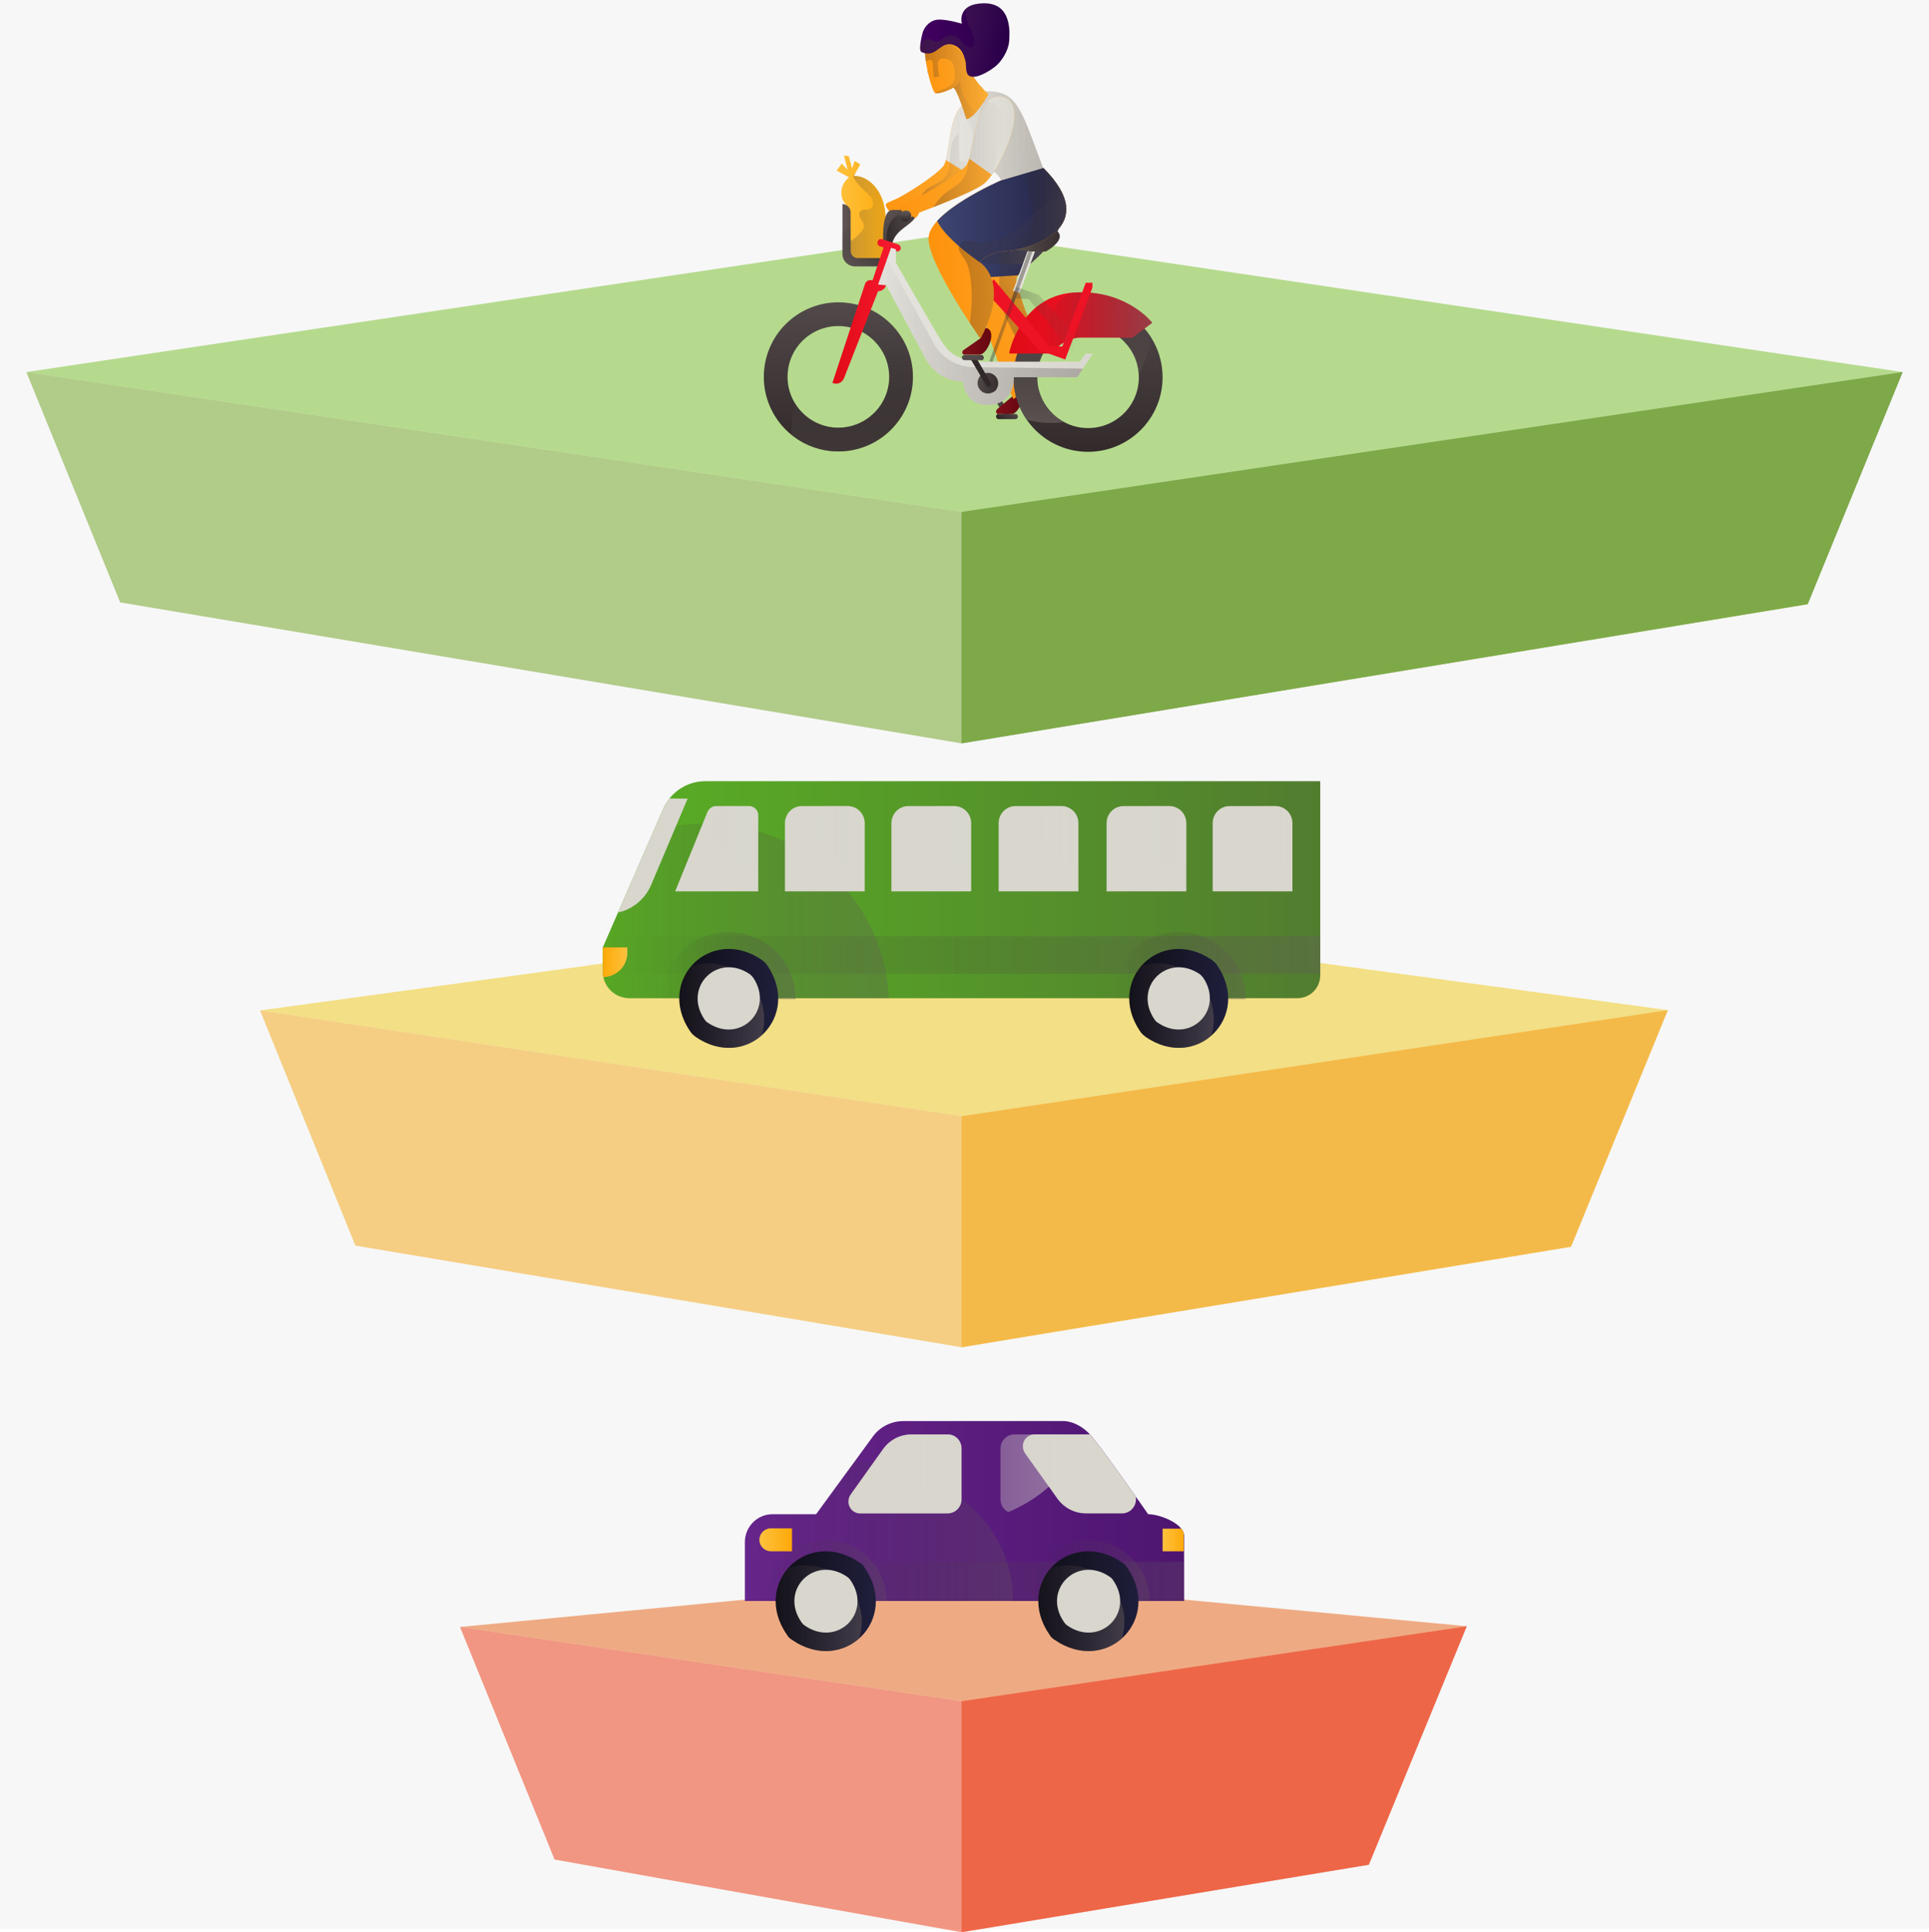 <?xml version="1.0" encoding="utf-8"?>
<!-- Generator: Adobe Illustrator 19.2.0, SVG Export Plug-In . SVG Version: 6.00 Build 0)  -->
<svg version="1.1" id="Capa_1" xmlns="http://www.w3.org/2000/svg" xmlns:xlink="http://www.w3.org/1999/xlink" x="0px" y="0px"
	 viewBox="0 0 520 520.9" style="enable-background:new 0 0 520 520.9;" xml:space="preserve">
<style type="text/css">
	.st0{fill:#F7F7F7;}
	.st1{opacity:0.5;fill:#F5A611;}
	.st2{opacity:0.5;fill:#F1C914;}
	.st3{clip-path:url(#SVGID_2_);fill:url(#SVGID_3_);}
	.st4{opacity:0.35;clip-path:url(#SVGID_2_);fill:url(#SVGID_4_);}
	.st5{opacity:0.3;clip-path:url(#SVGID_2_);fill:url(#SVGID_5_);}
	.st6{clip-path:url(#SVGID_2_);fill:url(#SVGID_6_);}
	.st7{clip-path:url(#SVGID_2_);}
	.st8{clip-path:url(#SVGID_8_);fill:#D8D6CD;}
	.st9{opacity:0.5;clip-path:url(#SVGID_8_);fill:url(#SVGID_9_);}
	.st10{clip-path:url(#SVGID_11_);fill:#D8D6CD;}
	.st11{opacity:0.5;clip-path:url(#SVGID_11_);fill:url(#SVGID_12_);}
	.st12{opacity:0.5;clip-path:url(#SVGID_11_);fill:url(#SVGID_13_);}
	.st13{opacity:0.5;clip-path:url(#SVGID_11_);fill:url(#SVGID_14_);}
	.st14{opacity:0.5;clip-path:url(#SVGID_11_);fill:url(#SVGID_15_);}
	.st15{clip-path:url(#SVGID_17_);fill:#D8D6CD;}
	.st16{opacity:0.5;clip-path:url(#SVGID_17_);fill:url(#SVGID_18_);}
	.st17{opacity:0.5;clip-path:url(#SVGID_17_);fill:url(#SVGID_19_);}
	.st18{opacity:0.5;clip-path:url(#SVGID_17_);fill:url(#SVGID_20_);}
	.st19{opacity:0.35;fill:url(#SVGID_21_);}
	.st20{opacity:0.35;fill:url(#SVGID_22_);}
	.st21{clip-path:url(#SVGID_24_);fill:url(#SVGID_25_);}
	.st22{opacity:0.5;clip-path:url(#SVGID_24_);fill:url(#SVGID_26_);}
	.st23{fill:#D8D6CD;}
	.st24{clip-path:url(#SVGID_28_);fill:url(#SVGID_29_);}
	.st25{opacity:0.5;clip-path:url(#SVGID_28_);fill:url(#SVGID_30_);}
	.st26{opacity:0.5;fill:#EC360F;}
	.st27{opacity:0.5;fill:#E76010;}
	.st28{clip-path:url(#SVGID_32_);fill:#D8D6CD;}
	.st29{clip-path:url(#SVGID_32_);fill:url(#SVGID_33_);}
	.st30{opacity:0.25;clip-path:url(#SVGID_32_);fill:url(#SVGID_34_);}
	.st31{opacity:0.25;clip-path:url(#SVGID_32_);fill:url(#SVGID_35_);}
	.st32{clip-path:url(#SVGID_32_);}
	.st33{clip-path:url(#SVGID_37_);fill:#D8D6CD;}
	.st34{opacity:0.5;clip-path:url(#SVGID_37_);fill:url(#SVGID_38_);}
	.st35{clip-path:url(#SVGID_40_);fill:#D8D6CD;}
	.st36{opacity:0.5;clip-path:url(#SVGID_40_);fill:url(#SVGID_41_);}
	.st37{clip-path:url(#SVGID_32_);fill:url(#SVGID_42_);}
	.st38{opacity:0.25;clip-path:url(#SVGID_32_);fill:url(#SVGID_43_);}
	.st39{opacity:0.25;clip-path:url(#SVGID_32_);fill:url(#SVGID_44_);}
	.st40{clip-path:url(#SVGID_46_);fill:url(#SVGID_47_);}
	.st41{opacity:0.5;clip-path:url(#SVGID_46_);fill:url(#SVGID_48_);}
	.st42{clip-path:url(#SVGID_50_);fill:url(#SVGID_51_);}
	.st43{opacity:0.5;clip-path:url(#SVGID_50_);fill:url(#SVGID_52_);}
	.st44{fill:url(#SVGID_53_);}
	.st45{opacity:0.3;fill:#1F4D88;}
	.st46{opacity:0.5;fill:#6DA11B;}
	.st47{opacity:0.5;fill:#75BF24;}
	.st48{clip-path:url(#SVGID_55_);fill:url(#SVGID_56_);}
	.st49{clip-path:url(#SVGID_55_);fill:url(#SVGID_57_);}
	.st50{opacity:0.3;clip-path:url(#SVGID_55_);fill:url(#SVGID_58_);}
	.st51{fill:url(#SVGID_59_);}
	.st52{fill:url(#SVGID_60_);}
	.st53{fill:url(#SVGID_61_);}
	.st54{clip-path:url(#SVGID_63_);fill:url(#SVGID_64_);}
	.st55{clip-path:url(#SVGID_63_);}
	.st56{fill:url(#SVGID_65_);}
	.st57{opacity:0.75;clip-path:url(#SVGID_63_);fill:url(#SVGID_66_);}
	.st58{opacity:0.3;clip-path:url(#SVGID_63_);fill:url(#SVGID_67_);}
	.st59{clip-path:url(#SVGID_69_);fill:url(#SVGID_70_);}
	.st60{opacity:0.3;clip-path:url(#SVGID_69_);fill:url(#SVGID_71_);}
	.st61{clip-path:url(#SVGID_73_);}
	.st62{fill:url(#SVGID_74_);}
	.st63{opacity:0.75;clip-path:url(#SVGID_73_);fill:url(#SVGID_75_);}
	.st64{clip-path:url(#SVGID_77_);fill:url(#SVGID_78_);}
	.st65{opacity:0.75;clip-path:url(#SVGID_77_);fill:url(#SVGID_79_);}
	.st66{clip-path:url(#SVGID_81_);fill:url(#SVGID_82_);}
	.st67{opacity:0.75;clip-path:url(#SVGID_81_);fill:url(#SVGID_83_);}
	.st68{clip-path:url(#SVGID_85_);fill:url(#SVGID_86_);}
	.st69{opacity:0.75;clip-path:url(#SVGID_85_);fill:url(#SVGID_87_);}
	.st70{clip-path:url(#SVGID_89_);fill:url(#SVGID_90_);}
	.st71{clip-path:url(#SVGID_89_);fill:url(#SVGID_91_);}
	.st72{clip-path:url(#SVGID_93_);fill:url(#SVGID_94_);}
	.st73{opacity:0.75;clip-path:url(#SVGID_93_);fill:url(#SVGID_95_);}
	.st74{clip-path:url(#SVGID_97_);fill:#EE1225;}
	.st75{clip-path:url(#SVGID_97_);fill:#E5E4DC;}
	.st76{opacity:0.4;clip-path:url(#SVGID_97_);fill:url(#SVGID_98_);}
	.st77{clip-path:url(#SVGID_100_);fill:#EE1225;}
	.st78{opacity:0.4;clip-path:url(#SVGID_100_);fill:url(#SVGID_101_);}
	.st79{clip-path:url(#SVGID_103_);fill:url(#SVGID_104_);}
	.st80{opacity:0.75;clip-path:url(#SVGID_103_);fill:url(#SVGID_105_);}
	.st81{clip-path:url(#SVGID_107_);fill:url(#SVGID_108_);}
	.st82{clip-path:url(#SVGID_107_);}
	.st83{fill:url(#SVGID_109_);}
	.st84{opacity:0.4;clip-path:url(#SVGID_107_);fill:url(#SVGID_110_);}
	.st85{fill:url(#SVGID_111_);}
	.st86{fill:url(#SVGID_112_);}
	.st87{fill:url(#SVGID_113_);}
	.st88{clip-path:url(#SVGID_115_);fill:url(#SVGID_116_);}
	.st89{clip-path:url(#SVGID_115_);fill:#D0CEC8;}
	.st90{clip-path:url(#SVGID_115_);}
	.st91{fill:url(#SVGID_117_);}
	.st92{opacity:0.75;clip-path:url(#SVGID_115_);fill:url(#SVGID_118_);}
	.st93{opacity:0.3;clip-path:url(#SVGID_115_);fill:url(#SVGID_119_);}
	.st94{clip-path:url(#SVGID_121_);fill:url(#SVGID_122_);}
	.st95{opacity:0.3;clip-path:url(#SVGID_121_);fill:url(#SVGID_123_);}
	.st96{clip-path:url(#SVGID_125_);fill:url(#SVGID_126_);}
	.st97{clip-path:url(#SVGID_125_);fill:url(#SVGID_127_);}
	.st98{opacity:0.3;clip-path:url(#SVGID_125_);fill:url(#SVGID_128_);}
	.st99{clip-path:url(#SVGID_130_);fill:#5C5656;}
	.st100{clip-path:url(#SVGID_130_);fill:url(#SVGID_131_);}
	.st101{opacity:0.3;clip-path:url(#SVGID_130_);fill:url(#SVGID_132_);}
	.st102{opacity:0.3;clip-path:url(#SVGID_130_);fill:url(#SVGID_133_);}
	.st103{fill:url(#SVGID_134_);}
	.st104{clip-path:url(#SVGID_136_);fill:url(#SVGID_137_);}
	.st105{opacity:0.5;clip-path:url(#SVGID_136_);fill:url(#SVGID_138_);}
</style>
<g>
	<rect class="st0" width="520" height="520"/>
	<g>
		<g id="camion_3_">
			<polygon class="st1" points="259.2,300.9 449.6,272.3 423.5,336.1 259.2,363.2 			"/>
			<polygon class="st1" points="259.2,300.9 449.6,272.3 423.5,336.1 259.2,363.2 			"/>
			<polygon class="st1" points="259.2,300.9 70.1,272.4 95.8,335.8 259.2,363.2 			"/>
			<polygon class="st2" points="70.1,272.4 259.2,246.5 449.6,272.3 259.2,300.9 			"/>
			<g>
				<g>
					<g>
						<defs>
							<path id="SVGID_1_" d="M349.7,269.1H169.7c-4,0-7.2-3.2-7.2-7.2v-6.5l16.3-37.4c2-4.5,6.4-7.4,11.3-7.4h165.8v52.3
								C355.9,266.4,353.1,269.1,349.7,269.1z"/>
						</defs>
						<clipPath id="SVGID_2_">
							<use xlink:href="#SVGID_1_"  style="overflow:visible;"/>
						</clipPath>
						<linearGradient id="SVGID_3_" gradientUnits="userSpaceOnUse" x1="162.549" y1="239.534" x2="355.932" y2="239.534">
							<stop  offset="0" style="stop-color:#59AF24"/>
							<stop  offset="1" style="stop-color:#527D2F"/>
						</linearGradient>
						<rect x="162.5" y="209.7" class="st3" width="193.4" height="59.7"/>
						<linearGradient id="SVGID_4_" gradientUnits="userSpaceOnUse" x1="162.549" y1="257.446" x2="355.927" y2="257.446">
							<stop  offset="0" style="stop-color:#302829;stop-opacity:0"/>
							<stop  offset="1" style="stop-color:#655C5A"/>
						</linearGradient>
						<rect x="162.5" y="252.4" class="st4" width="193.4" height="10.1"/>
						<linearGradient id="SVGID_5_" gradientUnits="userSpaceOnUse" x1="140.459" y1="246.813" x2="239.738" y2="246.813">
							<stop  offset="0" style="stop-color:#302829;stop-opacity:0"/>
							<stop  offset="1" style="stop-color:#655C5A"/>
						</linearGradient>
						<path class="st5" d="M239.7,271.6c0-27.4-22.2-49.6-49.6-49.6s-49.6,22.2-49.6,49.6H239.7z"/>
						<linearGradient id="SVGID_6_" gradientUnits="userSpaceOnUse" x1="162.549" y1="259.402" x2="169.179" y2="259.402">
							<stop  offset="0" style="stop-color:#FDA909"/>
							<stop  offset="1" style="stop-color:#FEC23E"/>
						</linearGradient>
						<path class="st6" d="M162.5,263.4L162.5,263.4v-8h6.6v1.3C169.2,260.4,166.2,263.4,162.5,263.4z"/>
						<g class="st7">
							<defs>
								<path id="SVGID_7_" d="M163.9,246.3L163.9,246.3l13.1-31.1h8.4l-9.9,23.4C173.5,243.3,168.9,246.3,163.9,246.3z"/>
							</defs>
							<clipPath id="SVGID_8_">
								<use xlink:href="#SVGID_7_"  style="overflow:visible;"/>
							</clipPath>
							<polygon class="st8" points="177,215.3 187.3,215.3 171.8,257.2 161.6,257.2 							"/>
							<linearGradient id="SVGID_9_" gradientUnits="userSpaceOnUse" x1="168.69" y1="229.821" x2="186.201" y2="229.821">
								<stop  offset="0" style="stop-color:#D8D6CD"/>
								<stop  offset="1" style="stop-color:#D8D6CD;stop-opacity:0"/>
							</linearGradient>
							<path class="st9" d="M168.7,229.8c0,9.7,7.8,17.5,17.5,17.5v-35C176.5,212.3,168.7,220.1,168.7,229.8z"/>
						</g>
						<g class="st7">
							<defs>
								<path id="SVGID_10_" d="M204.5,240.3H182l8.7-21.4c0.4-0.9,1.3-1.6,2.3-1.6h8.9c1.4,0,2.5,1.1,2.5,2.5V240.3z M233.1,240.3
									v-18.4c0-2.6-2.1-4.6-4.6-4.6h-12.3c-2.6,0-4.6,2.1-4.6,4.6v18.4H233.1z M261.8,240.3v-18.4c0-2.6-2.1-4.6-4.6-4.6h-12.3
									c-2.6,0-4.6,2.1-4.6,4.6v18.4H261.8z M290.7,240.3v-18.4c0-2.6-2.1-4.6-4.6-4.6h-12.3c-2.6,0-4.6,2.1-4.6,4.6v18.4H290.7z"
									/>
							</defs>
							<clipPath id="SVGID_11_">
								<use xlink:href="#SVGID_10_"  style="overflow:visible;"/>
							</clipPath>
							<polygon class="st10" points="291.4,241.8 179.7,241.8 190.7,215.7 291.4,215.7 							"/>
							<linearGradient id="SVGID_12_" gradientUnits="userSpaceOnUse" x1="191.989" y1="223.512" x2="205.376" y2="223.512">
								<stop  offset="0" style="stop-color:#D8D6CD"/>
								<stop  offset="1" style="stop-color:#D8D6CD;stop-opacity:0"/>
							</linearGradient>
							<path class="st11" d="M192,223.5c0,5.6,6,10.2,13.4,10.2v-20.4C198,213.3,192,217.9,192,223.5z"/>
							<linearGradient id="SVGID_13_" gradientUnits="userSpaceOnUse" x1="220.23" y1="223.512" x2="233.617" y2="223.512">
								<stop  offset="0" style="stop-color:#D8D6CD"/>
								<stop  offset="1" style="stop-color:#D8D6CD;stop-opacity:0"/>
							</linearGradient>
							<path class="st12" d="M220.2,223.5c0,5.6,6,10.2,13.4,10.2v-20.4C226.2,213.3,220.2,217.9,220.2,223.5z"/>
							<linearGradient id="SVGID_14_" gradientUnits="userSpaceOnUse" x1="249.978" y1="223.512" x2="262.74" y2="223.512">
								<stop  offset="0" style="stop-color:#D8D6CD"/>
								<stop  offset="1" style="stop-color:#D8D6CD;stop-opacity:0"/>
							</linearGradient>
							<path class="st13" d="M250,223.5c0,5.6,5.7,10.2,12.8,10.2v-20.4C255.7,213.3,250,217.9,250,223.5z"/>
							<linearGradient id="SVGID_15_" gradientUnits="userSpaceOnUse" x1="279.212" y1="223.512" x2="291.973" y2="223.512">
								<stop  offset="0" style="stop-color:#D8D6CD"/>
								<stop  offset="1" style="stop-color:#D8D6CD;stop-opacity:0"/>
							</linearGradient>
							<path class="st14" d="M279.2,223.5c0,5.6,5.7,10.2,12.8,10.2v-20.4C284.9,213.3,279.2,217.9,279.2,223.5z"/>
						</g>
						<g class="st7">
							<defs>
								<path id="SVGID_16_" d="M319.8,240.3v-18.4c0-2.6-2.1-4.6-4.6-4.6h-12.3c-2.6,0-4.6,2.1-4.6,4.6v18.4H319.8z M348.4,240.3
									v-18.4c0-2.6-2.1-4.6-4.6-4.6h-12.3c-2.6,0-4.6,2.1-4.6,4.6v18.4H348.4z"/>
							</defs>
							<clipPath id="SVGID_17_">
								<use xlink:href="#SVGID_16_"  style="overflow:visible;"/>
							</clipPath>
							<polygon class="st15" points="378,241.8 266.4,241.8 277.3,215.7 378,215.7 							"/>
							<linearGradient id="SVGID_18_" gradientUnits="userSpaceOnUse" x1="278.609" y1="223.512" x2="291.996" y2="223.512">
								<stop  offset="0" style="stop-color:#D8D6CD"/>
								<stop  offset="1" style="stop-color:#D8D6CD;stop-opacity:0"/>
							</linearGradient>
							<path class="st16" d="M278.6,223.5c0,5.6,6,10.2,13.4,10.2v-20.4C284.6,213.3,278.6,217.9,278.6,223.5z"/>
							<linearGradient id="SVGID_19_" gradientUnits="userSpaceOnUse" x1="306.85" y1="223.512" x2="320.237" y2="223.512">
								<stop  offset="0" style="stop-color:#D8D6CD"/>
								<stop  offset="1" style="stop-color:#D8D6CD;stop-opacity:0"/>
							</linearGradient>
							<path class="st17" d="M306.8,223.5c0,5.6,6,10.2,13.4,10.2v-20.4C312.8,213.3,306.8,217.9,306.8,223.5z"/>
							<linearGradient id="SVGID_20_" gradientUnits="userSpaceOnUse" x1="336.598" y1="223.512" x2="349.359" y2="223.512">
								<stop  offset="0" style="stop-color:#D8D6CD"/>
								<stop  offset="1" style="stop-color:#D8D6CD;stop-opacity:0"/>
							</linearGradient>
							<path class="st18" d="M336.6,223.5c0,5.6,5.7,10.2,12.8,10.2v-20.4C342.3,213.3,336.6,217.9,336.6,223.5z"/>
						</g>
					</g>
					<linearGradient id="SVGID_21_" gradientUnits="userSpaceOnUse" x1="178.317" y1="260.343" x2="214.543" y2="260.343">
						<stop  offset="0" style="stop-color:#302829;stop-opacity:0"/>
						<stop  offset="1" style="stop-color:#655C5A"/>
					</linearGradient>
					<path class="st19" d="M214.5,269.4h-36.2c0-10,8.1-18.1,18.1-18.1S214.5,259.4,214.5,269.4z"/>
					<linearGradient id="SVGID_22_" gradientUnits="userSpaceOnUse" x1="299.608" y1="260.343" x2="335.834" y2="260.343">
						<stop  offset="0" style="stop-color:#302829;stop-opacity:0"/>
						<stop  offset="1" style="stop-color:#655C5A"/>
					</linearGradient>
					<path class="st20" d="M335.8,269.4h-36.2c0-10,8.1-18.1,18.1-18.1C327.7,251.3,335.8,259.4,335.8,269.4z"/>
					<g>
						<g>
							<defs>
								<path id="SVGID_23_" d="M206.8,260.2c9.5,13.8-5.5,28.8-19.3,19.3c-0.5-0.4-1-0.8-1.4-1.4c-9.5-13.8,5.5-28.8,19.3-19.3
									C205.9,259.2,206.4,259.6,206.8,260.2z"/>
							</defs>
							<clipPath id="SVGID_24_">
								<use xlink:href="#SVGID_23_"  style="overflow:visible;"/>
							</clipPath>
							<linearGradient id="SVGID_25_" gradientUnits="userSpaceOnUse" x1="183.09" y1="269.149" x2="209.77" y2="269.149">
								<stop  offset="0" style="stop-color:#0E0D15"/>
								<stop  offset="1" style="stop-color:#201F3C"/>
							</linearGradient>
							<rect x="183.1" y="255.8" class="st21" width="26.7" height="26.7"/>
							<linearGradient id="SVGID_26_" gradientUnits="userSpaceOnUse" x1="175.774" y1="274.724" x2="205.938" y2="274.724">
								<stop  offset="0" style="stop-color:#302829;stop-opacity:0"/>
								<stop  offset="1" style="stop-color:#655C5A"/>
							</linearGradient>
							<path class="st22" d="M202.6,284.9c10.8-15.6-6.2-32.6-21.8-21.8c-0.6,0.4-1.1,0.9-1.6,1.6c-10.8,15.6,6.2,32.6,21.8,21.8
								C201.6,286,202.1,285.5,202.6,284.9z"/>
						</g>
						<path class="st23" d="M203,263.5c5.9,8.7-3.5,18.1-12.2,12.2c-0.4-0.2-0.7-0.6-0.9-0.9c-5.9-8.7,3.5-18.1,12.2-12.2
							C202.4,262.8,202.7,263.2,203,263.5z"/>
					</g>
					<g>
						<g>
							<defs>
								<path id="SVGID_27_" d="M328.1,260.2c9.5,13.8-5.5,28.8-19.3,19.3c-0.5-0.4-1-0.8-1.4-1.4c-9.5-13.8,5.5-28.8,19.3-19.3
									C327.2,259.2,327.7,259.6,328.1,260.2z"/>
							</defs>
							<clipPath id="SVGID_28_">
								<use xlink:href="#SVGID_27_"  style="overflow:visible;"/>
							</clipPath>
							<linearGradient id="SVGID_29_" gradientUnits="userSpaceOnUse" x1="304.381" y1="269.149" x2="331.061" y2="269.149">
								<stop  offset="0" style="stop-color:#0E0D15"/>
								<stop  offset="1" style="stop-color:#201F3C"/>
							</linearGradient>
							<rect x="304.4" y="255.8" class="st24" width="26.7" height="26.7"/>
							<linearGradient id="SVGID_30_" gradientUnits="userSpaceOnUse" x1="297.065" y1="274.724" x2="327.229" y2="274.724">
								<stop  offset="0" style="stop-color:#302829;stop-opacity:0"/>
								<stop  offset="1" style="stop-color:#655C5A"/>
							</linearGradient>
							<path class="st25" d="M323.8,284.9c10.8-15.6-6.2-32.6-21.8-21.8c-0.6,0.4-1.1,0.9-1.6,1.6c-10.8,15.6,6.2,32.6,21.8,21.8
								C322.9,286,323.4,285.5,323.8,284.9z"/>
						</g>
						<path class="st23" d="M324.3,263.5c5.9,8.7-3.5,18.1-12.2,12.2c-0.4-0.2-0.7-0.6-0.9-0.9c-5.9-8.7,3.5-18.1,12.2-12.2
							C323.7,262.8,324,263.2,324.3,263.5z"/>
					</g>
				</g>
			</g>
		</g>
		<g id="carro">
			<polygon class="st26" points="259.2,458.6 395.4,438.4 369,502.7 259.2,520.9 			"/>
			<polygon class="st26" points="259.2,458.6 395.4,438.4 369,502.7 259.2,520.9 			"/>
			<polygon class="st26" points="259.2,458.6 124,438.6 149.5,501.3 259.2,520.9 			"/>
			<polygon class="st27" points="124,438.6 259.4,425.6 395.4,438.4 259.2,458.6 			"/>
			<g>
				<g>
					<g>
						<defs>
							<path id="SVGID_31_" d="M309.5,408.2c0,0-12-17.3-15.4-21.2c-3.4-3.9-7.2-3.9-7.2-3.9h-21.8h-21.6c-3.3,0-6.4,1.6-8.3,4.3
								L220,408.2h-11.7c-4.2,0-7.5,3.4-7.5,7.5v15.9h118.4V414C319.2,410.8,312.7,408.2,309.5,408.2z"/>
						</defs>
						<clipPath id="SVGID_32_">
							<use xlink:href="#SVGID_31_"  style="overflow:visible;"/>
						</clipPath>
						<rect x="257.8" y="383" class="st28" width="32" height="48.6"/>
						<linearGradient id="SVGID_33_" gradientUnits="userSpaceOnUse" x1="200.809" y1="406.95" x2="319.163" y2="406.95">
							<stop  offset="0" style="stop-color:#67258C"/>
							<stop  offset="1" style="stop-color:#4E1570"/>
						</linearGradient>
						<rect x="200.8" y="382.3" class="st29" width="118.4" height="49.3"/>
						<linearGradient id="SVGID_34_" gradientUnits="userSpaceOnUse" x1="200.809" y1="426.311" x2="319.163" y2="426.311">
							<stop  offset="0" style="stop-color:#302829;stop-opacity:0"/>
							<stop  offset="1" style="stop-color:#655C5A"/>
						</linearGradient>
						<rect x="200.8" y="421" class="st30" width="118.4" height="10.6"/>
						<linearGradient id="SVGID_35_" gradientUnits="userSpaceOnUse" x1="197.516" y1="412.58" x2="273.104" y2="412.58">
							<stop  offset="0" style="stop-color:#302829;stop-opacity:0"/>
							<stop  offset="1" style="stop-color:#655C5A"/>
						</linearGradient>
						<path class="st31" d="M273.1,431.7c0-20.6-17.6-38.2-49.8-38.2c-29.6,0-25.6,38.2-25.6,38.2H273.1z"/>
						<g class="st32">
							<defs>
								<path id="SVGID_36_" d="M259.2,390.5v13.7c0,2.1-1.7,3.8-3.8,3.8h-23.5c-2.6,0-4.1-2.9-2.6-5.1l8.7-12.2
									c1.8-2.5,4.6-4,7.7-4h9.8C257.6,386.7,259.2,388.4,259.2,390.5z"/>
							</defs>
							<clipPath id="SVGID_37_">
								<use xlink:href="#SVGID_36_"  style="overflow:visible;"/>
							</clipPath>
							<rect x="222.6" y="384.3" class="st33" width="36.6" height="26.1"/>
							
								<linearGradient id="SVGID_38_" gradientUnits="userSpaceOnUse" x1="6383.225" y1="-3173.907" x2="6330.921" y2="-3226.211" gradientTransform="matrix(-0.707 0.707 -0.707 -0.707 2508.014 -6368.085)">
								<stop  offset="0" style="stop-color:#D8D6CD"/>
								<stop  offset="1" style="stop-color:#D8D6CD;stop-opacity:0"/>
							</linearGradient>
							<path class="st34" d="M251.4,404.7c16.9,10.4,44.4,10.4,61.3,0l-61.3-37.6C234.5,377.5,234.5,394.3,251.4,404.7z"/>
						</g>
						<g class="st32">
							<defs>
								<path id="SVGID_39_" d="M269.7,390.5v13.7c0,2.1,1.7,3.8,3.8,3.8H297c2.6,0,4.1-2.9,2.6-5.1l-8.7-12.2c-1.8-2.5-4.6-4-7.7-4
									h-9.8C271.4,386.7,269.7,388.4,269.7,390.5z"/>
							</defs>
							<clipPath id="SVGID_40_">
								<use xlink:href="#SVGID_39_"  style="overflow:visible;"/>
							</clipPath>
							
								<rect x="269.7" y="384.3" transform="matrix(-1 -1.224647e-16 1.224647e-16 -1 575.926 794.68)" class="st35" width="36.6" height="26.1"/>
							
								<linearGradient id="SVGID_41_" gradientUnits="userSpaceOnUse" x1="2234.695" y1="-7322.437" x2="2182.391" y2="-7374.741" gradientTransform="matrix(0.707 0.707 0.707 -0.707 3887.74 -6368.085)">
								<stop  offset="0" style="stop-color:#D8D6CD"/>
								<stop  offset="1" style="stop-color:#D8D6CD;stop-opacity:0"/>
							</linearGradient>
							<path class="st36" d="M277.5,404.7c-16.9,10.4-44.4,10.4-61.3,0l61.3-37.6C294.4,377.5,294.4,394.3,277.5,404.7z"/>
						</g>
						<linearGradient id="SVGID_42_" gradientUnits="userSpaceOnUse" x1="313.422" y1="415.185" x2="319.163" y2="415.185">
							<stop  offset="0" style="stop-color:#FEC23E"/>
							<stop  offset="1" style="stop-color:#FDA909"/>
						</linearGradient>
						<rect x="313.4" y="412.1" class="st37" width="5.7" height="6.1"/>
						<linearGradient id="SVGID_43_" gradientUnits="userSpaceOnUse" x1="206.192" y1="423.441" x2="239.036" y2="423.441">
							<stop  offset="0" style="stop-color:#302829;stop-opacity:0"/>
							<stop  offset="1" style="stop-color:#655C5A"/>
						</linearGradient>
						<path class="st38" d="M239,431.6h-32.8c0-9,7.4-16.4,16.4-16.4S239,422.6,239,431.6z"/>
						<linearGradient id="SVGID_44_" gradientUnits="userSpaceOnUse" x1="277.012" y1="423.441" x2="309.856" y2="423.441">
							<stop  offset="0" style="stop-color:#302829;stop-opacity:0"/>
							<stop  offset="1" style="stop-color:#655C5A"/>
						</linearGradient>
						<path class="st39" d="M309.9,431.6H277c0-9,7.4-16.4,16.4-16.4S309.9,422.6,309.9,431.6z"/>
					</g>
					<g>
						<g>
							<defs>
								<path id="SVGID_45_" d="M233,422.5c9.8,14-5.5,29.3-19.6,19.5c-0.5-0.3-0.9-0.7-1.2-1.2c-9.8-14,5.5-29.3,19.6-19.5
									C232.3,421.6,232.7,422,233,422.5z"/>
							</defs>
							<clipPath id="SVGID_46_">
								<use xlink:href="#SVGID_45_"  style="overflow:visible;"/>
							</clipPath>
							<linearGradient id="SVGID_47_" gradientUnits="userSpaceOnUse" x1="209.117" y1="431.623" x2="236.112" y2="431.623">
								<stop  offset="0" style="stop-color:#0E0D15"/>
								<stop  offset="1" style="stop-color:#201F3C"/>
							</linearGradient>
							<rect x="209.1" y="418.2" class="st40" width="27" height="26.9"/>
							<linearGradient id="SVGID_48_" gradientUnits="userSpaceOnUse" x1="201.715" y1="437.243" x2="232.234" y2="437.243">
								<stop  offset="0" style="stop-color:#302829;stop-opacity:0"/>
								<stop  offset="1" style="stop-color:#655C5A"/>
							</linearGradient>
							<ellipse class="st41" cx="217" cy="437.2" rx="15.3" ry="15.2"/>
						</g>
						<path class="st23" d="M229.2,425.9c6.2,8.8-3.5,18.4-12.3,12.3c-0.3-0.2-0.6-0.5-0.8-0.8c-6.2-8.8,3.5-18.4,12.3-12.3
							C228.7,425.3,229,425.6,229.2,425.9z"/>
					</g>
					<g>
						<g>
							<defs>
								<path id="SVGID_49_" d="M303.8,422.5c9.8,14-5.5,29.3-19.6,19.5c-0.5-0.3-0.9-0.7-1.2-1.2c-9.8-14,5.5-29.3,19.6-19.5
									C303.1,421.6,303.5,422,303.8,422.5z"/>
							</defs>
							<clipPath id="SVGID_50_">
								<use xlink:href="#SVGID_49_"  style="overflow:visible;"/>
							</clipPath>
							<linearGradient id="SVGID_51_" gradientUnits="userSpaceOnUse" x1="278.099" y1="431.623" x2="308.77" y2="431.623">
								<stop  offset="0" style="stop-color:#0E0D15"/>
								<stop  offset="1" style="stop-color:#201F3C"/>
							</linearGradient>
							<rect x="278.1" y="416.3" class="st42" width="30.7" height="30.6"/>
							<linearGradient id="SVGID_52_" gradientUnits="userSpaceOnUse" x1="272.535" y1="437.243" x2="303.054" y2="437.243">
								<stop  offset="0" style="stop-color:#302829;stop-opacity:0"/>
								<stop  offset="1" style="stop-color:#655C5A"/>
							</linearGradient>
							<ellipse class="st43" cx="287.8" cy="437.2" rx="15.3" ry="15.2"/>
						</g>
						<path class="st23" d="M300,425.9c6.2,8.8-3.5,18.4-12.3,12.3c-0.3-0.2-0.6-0.5-0.8-0.8c-6.2-8.8,3.5-18.4,12.3-12.3
							C299.5,425.3,299.8,425.6,300,425.9z"/>
					</g>
					<linearGradient id="SVGID_53_" gradientUnits="userSpaceOnUse" x1="204.73" y1="415.185" x2="213.504" y2="415.185">
						<stop  offset="0" style="stop-color:#FEC23E"/>
						<stop  offset="1" style="stop-color:#FDA909"/>
					</linearGradient>
					<path class="st44" d="M213.5,418.2h-5.7c-1.7,0-3.1-1.4-3.1-3.1l0,0c0-1.7,1.4-3.1,3.1-3.1h5.7V418.2z"/>
				</g>
			</g>
		</g>
		<g id="bici">
			<polygon class="st45" points="259.2,138 512.9,100.3 487.3,162.8 259.2,200.4 			"/>
			<polygon class="st46" points="259.2,138 512.9,100.3 487.3,162.9 259.2,200.4 			"/>
			<polygon class="st46" points="259.2,138 512.9,100.3 487.3,162.9 259.2,200.4 			"/>
			<polygon class="st46" points="259.2,138 7.1,100.3 32.4,162.4 259.2,200.4 			"/>
			<polygon class="st47" points="7.1,100.3 259.2,62.6 512.9,100.3 259.2,138 			"/>
			<g>
				<g>
					<g>
						<defs>
							<path id="SVGID_54_" d="M262.4,27.8c-7.2-1.2-5.9,14.4-8.2,17.1c-1.8,2.1-7.4,5.9-11.2,8c-2,1.1-3.1,1.4-4,1.9
								c-0.9,0.6,1.5,3.2,1.9,3.2c0.4,0,1.1-0.5,1.1-0.5s0.3,0.4,0.5,0.4c0.5,0,0.9-1.3,0.9-1.3s11.5-4.8,15-7.4
								C262,46.8,269.6,29,262.4,27.8z"/>
						</defs>
						<clipPath id="SVGID_55_">
							<use xlink:href="#SVGID_54_"  style="overflow:visible;"/>
						</clipPath>
						
							<linearGradient id="SVGID_56_" gradientUnits="userSpaceOnUse" x1="-3876.164" y1="-270.781" x2="-3844.746" y2="-270.781" gradientTransform="matrix(0.998 -6.470000e-02 6.470000e-02 0.998 4120.903 64.213)">
							<stop  offset="0" style="stop-color:#FE920C"/>
							<stop  offset="1" style="stop-color:#FCAF36"/>
						</linearGradient>
						<polygon class="st48" points="238.4,59.2 267.7,57.3 263.7,28.3 234.4,30.2 						"/>
						
							<linearGradient id="SVGID_57_" gradientUnits="userSpaceOnUse" x1="6400.287" y1="-188.888" x2="6417.511" y2="-188.888" gradientTransform="matrix(-0.999 4.380000e-02 4.380000e-02 0.999 6671.947 -55.693)">
							<stop  offset="0" style="stop-color:#D8D6CD"/>
							<stop  offset="1" style="stop-color:#E6E4DE"/>
						</linearGradient>
						<polygon class="st49" points="261.8,47.4 269.4,27.5 256.6,25.4 252.8,41.8 						"/>
						
							<linearGradient id="SVGID_58_" gradientUnits="userSpaceOnUse" x1="-4262.152" y1="568.581" x2="-4279.605" y2="569.787" gradientTransform="matrix(0.814 6.350000e-02 -0.109 0.92 3792.379 -207.166)">
							<stop  offset="0" style="stop-color:#655C5A;stop-opacity:0"/>
							<stop  offset="1" style="stop-color:#302829"/>
						</linearGradient>
						<path class="st50" d="M262.3,41.9c0.1-0.3,0.2-0.6,0.3-0.8c0.7-2.2,0.9-6.6-2.7-5.9c-1.4,0.3-2.4,1.4-3,2.8s-0.6,2.7-0.7,4.2
							c-0.1,1.4-0.1,2.8-0.7,4.2c-0.9,2.4-2.7,2.9-4.8,4c-1.7,0.9-3,3-3.1,4.9c0,0.2,3.9-1.1,4.2-1.3c1.1-0.6,2.2-1,3.4-1.4
							c2.2-0.8,5.8-2.5,6.4-5C262.1,45.8,261.8,43.4,262.3,41.9z"/>
					</g>
					<g>
						
							<linearGradient id="SVGID_59_" gradientUnits="userSpaceOnUse" x1="4515.592" y1="-931.222" x2="4521.352" y2="-931.966" gradientTransform="matrix(-0.541 0.267 0.275 0.558 2971.412 -577.623)">
							<stop  offset="0" style="stop-color:#302829"/>
							<stop  offset="1" style="stop-color:#524A4A"/>
						</linearGradient>
						<path class="st51" d="M271,112.5l1.3-0.7l-5.2-8.7c-0.1-0.3-0.5-0.4-0.7-0.3l-0.3,0.2c-0.3,0.1-0.4,0.5-0.3,0.7L271,112.5z"/>
						
							<linearGradient id="SVGID_60_" gradientUnits="userSpaceOnUse" x1="-665.157" y1="2497.311" x2="-657.834" y2="2494.218" gradientTransform="matrix(-5.000000e-04 -0.604 -0.34 3.000000e-04 1120.702 -287.682)">
							<stop  offset="0" style="stop-color:#302829"/>
							<stop  offset="1" style="stop-color:#524A4A"/>
						</linearGradient>
						<path class="st52" d="M268.5,112.3L268.5,112.3c0,0.4,0.3,0.7,0.7,0.7l4.5,0c0.4,0,0.7-0.3,0.7-0.7l0,0c0-0.4-0.3-0.7-0.7-0.7
							l-4.5,0C268.8,111.5,268.5,111.9,268.5,112.3z"/>
					</g>
					
						<linearGradient id="SVGID_61_" gradientUnits="userSpaceOnUse" x1="-3727.37" y1="22.424" x2="-3719.786" y2="22.424" gradientTransform="matrix(1 -2.090000e-02 2.090000e-02 1 3994.624 7.555)">
						<stop  offset="0" style="stop-color:#81101C"/>
						<stop  offset="1" style="stop-color:#680811"/>
					</linearGradient>
					<path class="st53" d="M268.5,111.1L268.5,111.1c0.1,0.3,0.3,0.5,0.6,0.5c1,0,1.9,0,3.7,0c1.8,0,4.4-5.9,2.4-7.3
						c-2-1.4-2.1,2.4-2.1,2.4l-4.3,3.6C268.6,110.5,268.5,110.8,268.5,111.1z"/>
					<g>
						<defs>
							<path id="SVGID_62_" d="M281.2,45.3l-11.3,3.3c0,0-1.3,9.1-5.8,21.2c-3.7,10.1,9.1,37.8,9.1,37.8c6.2-4.5,6.9-14.6,4.1-21.7
								c-2.6-6.3-2.5-7.8-3.3-10.6C273.2,72.5,296.7,62.1,281.2,45.3z"/>
						</defs>
						<clipPath id="SVGID_63_">
							<use xlink:href="#SVGID_62_"  style="overflow:visible;"/>
						</clipPath>
						
							<linearGradient id="SVGID_64_" gradientUnits="userSpaceOnUse" x1="-4860.394" y1="191.612" x2="-4816.644" y2="191.612" gradientTransform="matrix(0.953 -0.15 0.296 0.649 4832.029 -760.533)">
							<stop  offset="0" style="stop-color:#FE920C"/>
							<stop  offset="1" style="stop-color:#FCAF36"/>
						</linearGradient>
						<polygon class="st54" points="266.8,112.3 296.4,107.5 289.4,64 256.3,70.5 						"/>
						<g class="st55">
							
								<linearGradient id="SVGID_65_" gradientUnits="userSpaceOnUse" x1="6258.706" y1="65.122" x2="6291.091" y2="65.122" gradientTransform="matrix(-1 0 0 1 6548.331 0)">
								<stop  offset="0" style="stop-color:#222042"/>
								<stop  offset="1" style="stop-color:#3E4673"/>
							</linearGradient>
							<path class="st56" d="M289.6,56.3c-0.3,0.5-7.3,17.4-7.3,17.4l-23,1.5l-2-20.1L289.6,56.3z"/>
						</g>
						
							<linearGradient id="SVGID_66_" gradientUnits="userSpaceOnUse" x1="5370.317" y1="1255.629" x2="5397.807" y2="1255.629" gradientTransform="matrix(-0.968 -0.253 -0.253 0.968 5800.074 211.172)">
							<stop  offset="0" style="stop-color:#655C5A"/>
							<stop  offset="0.892" style="stop-color:#1B1617;stop-opacity:0"/>
						</linearGradient>
						<path class="st57" d="M283,61.9c1.2,0.4,2.4,1,3.2,2c1.4,1.6,1.3,5.1-0.8,6.1c-1.6,0.8-3.8,0.9-5.6,1
							c-4.9,0.4-9.9,0.4-14.7-0.2c-4-0.5-6.2-5-5-8.8c0.7-2.1,7.3-1.9,9.3-1.9c3.8-0.1,7.6,0.3,11.2,1.2c0.2,0.1,0.4,0.1,0.7,0.2
							C281.9,61.5,282.4,61.7,283,61.9z"/>
						
							<linearGradient id="SVGID_67_" gradientUnits="userSpaceOnUse" x1="-3944.065" y1="-2791.102" x2="-3918.169" y2="-2791.102" gradientTransform="matrix(0.949 -0.551 0.569 0.84 5598.837 254.314)">
							<stop  offset="0" style="stop-color:#302829"/>
							<stop  offset="1" style="stop-color:#655C5A;stop-opacity:0"/>
						</linearGradient>
						<path class="st58" d="M282.6,57.5c-13.2-4.7-13.6,16.6-13.1,22.6c0.5,6,10.5,21.2,10.5,21.2s4.9-4.9,2.6-12.3
							c-2.3-7.3-6.8-7.2-7.2-10.3C275.1,75.6,295.8,62.2,282.6,57.5z"/>
					</g>
					<g>
						<defs>
							<path id="SVGID_68_" d="M226.9,44.1l1.6,1.7l-1-3.9l1.3,0.2l0.9,3.3l0.7-2l1.5,0.9l-1.7,3.1c4.4,0,9,4.8,8.5,12.9
								c-0.4,8.1-0.3,9.2-2.3,10.1c-2,0.9-6.3,0.9-7.5-1.1c-2.1-3.6,0.9-11.5-0.2-13.1c-1-1.7-1.9-2-1.9-4.4c0-2.5,2.1-4,2.1-4
								l-3.4-1.8L226.9,44.1z"/>
						</defs>
						<clipPath id="SVGID_69_">
							<use xlink:href="#SVGID_68_"  style="overflow:visible;"/>
						</clipPath>
						
							<linearGradient id="SVGID_70_" gradientUnits="userSpaceOnUse" x1="6307.836" y1="55.505" x2="6323.215" y2="55.505" gradientTransform="matrix(-1 0 0 1 6548.331 0)">
							<stop  offset="0" style="stop-color:#FDA909"/>
							<stop  offset="1" style="stop-color:#FEC23E"/>
						</linearGradient>
						<polygon class="st59" points="225.1,69.9 240.5,69.9 240.5,41.1 225.1,41.1 						"/>
						
							<linearGradient id="SVGID_71_" gradientUnits="userSpaceOnUse" x1="6304.891" y1="58.908" x2="6321.139" y2="58.908" gradientTransform="matrix(-1 0 0 1 6548.331 0)">
							<stop  offset="0" style="stop-color:#655C5A;stop-opacity:0"/>
							<stop  offset="1" style="stop-color:#302829"/>
						</linearGradient>
						<path class="st60" d="M234,45.4c-1,0.3-3.5,0.8-3.9,1.9c-0.4,1.2,3.3,4.4,4.1,5.2c0.5,0.4,0.9,1,1.1,1.7
							c0.2,0.7,0.1,1.5-0.4,1.9c-0.5,0.4-1.1,0.4-1.7,0.4c-0.6,0-1.3,0.2-1.5,0.9c-0.2,0.6,0.1,1.2,0.4,1.7c0.3,0.5,0.7,1,0.8,1.6
							c0.1,0.9-0.5,1.6-1.1,2.2c-0.8,0.8-1.6,1.6-2.5,2c-0.5,0.2-1,0.3-1.4,0.7c-0.7,0.6-0.8,1.9-0.6,3c0.4,1.7,1.5,3.1,2.8,3.9
							c1.3,0.8,2.9,0.9,4.3,0.7c3.2-0.5,6.2-2.9,7.8-6.3c1.6-3.4,1.6-7.8,0.2-11.3c-0.5-1.3-1.3-2.7-1-4.2c0.3-1.3,0.9-2.3,0.8-3.8
							c-0.2-2.4-3.1-3.1-4.7-3.4C236,44.2,235.5,45,234,45.4z"/>
					</g>
					<g>
						<g>
							<g>
								<defs>
									<path id="SVGID_72_" d="M229.3,57.2l0,10.5c0,1.1,0.9,1.9,1.9,1.9l6.8,0l0,2.2l-7.5,0c-1.9,0-3.4-1.5-3.4-3.4l0-13.4l0,0
										C228.3,55.1,229.3,56,229.3,57.2z"/>
								</defs>
								<clipPath id="SVGID_73_">
									<use xlink:href="#SVGID_72_"  style="overflow:visible;"/>
								</clipPath>
								<g class="st61">
									
										<linearGradient id="SVGID_74_" gradientUnits="userSpaceOnUse" x1="7927.403" y1="933.36" x2="7939.904" y2="933.36" gradientTransform="matrix(-1 -1.500000e-03 -1.500000e-03 1 8167.34 -857.458)">
										<stop  offset="0" style="stop-color:#302829"/>
										<stop  offset="1" style="stop-color:#655C5A"/>
									</linearGradient>
									<polygon class="st62" points="226,73.1 238.5,73.1 238.6,54.9 226,54.9 									"/>
								</g>
								
									<linearGradient id="SVGID_75_" gradientUnits="userSpaceOnUse" x1="7933.355" y1="943.697" x2="7933.355" y2="929.674" gradientTransform="matrix(-1 -1.500000e-03 -1.500000e-03 1 8167.34 -857.458)">
									<stop  offset="0" style="stop-color:#655C5A"/>
									<stop  offset="1" style="stop-color:#302829;stop-opacity:0"/>
								</linearGradient>
								<path class="st63" d="M227.1,62.6c-5,7.2,2.9,15.2,10.1,10.2c0.3-0.2,0.5-0.4,0.7-0.7c5-7.2-2.9-15.2-10.1-10.2
									C227.6,62.1,227.3,62.3,227.1,62.6z"/>
							</g>
							<g>
								<defs>
									<path id="SVGID_76_" d="M293.3,121.8c11.1,0,20.1-9,20.1-20.1c0-11.1-9-20.1-20.1-20.1c-11.1,0-20.1,9-20.1,20.1
										C273.2,112.8,282.2,121.8,293.3,121.8z M293.3,115.4c-7.6,0-13.7-6.2-13.7-13.7c0-7.6,6.2-13.7,13.7-13.7
										c7.6,0,13.7,6.2,13.7,13.7C307,109.3,300.9,115.4,293.3,115.4z"/>
								</defs>
								<clipPath id="SVGID_77_">
									<use xlink:href="#SVGID_76_"  style="overflow:visible;"/>
								</clipPath>
								
									<linearGradient id="SVGID_78_" gradientUnits="userSpaceOnUse" x1="-6994.084" y1="-281.966" x2="-6994.084" y2="-327.063" gradientTransform="matrix(1 1.500000e-03 1.500000e-03 -1 7287.849 -192.344)">
									<stop  offset="0" style="stop-color:#524A4A"/>
									<stop  offset="1" style="stop-color:#302829"/>
								</linearGradient>
								<polygon class="st64" points="313.9,79.2 272.8,79.1 272.7,124.2 313.8,124.3 								"/>
								
									<linearGradient id="SVGID_79_" gradientUnits="userSpaceOnUse" x1="7882.412" y1="983.319" x2="7882.412" y2="929.177" gradientTransform="matrix(-1 -1.500000e-03 -1.500000e-03 1 8167.34 -857.458)">
									<stop  offset="0" style="stop-color:#655C5A"/>
									<stop  offset="1" style="stop-color:#302829;stop-opacity:0"/>
								</linearGradient>
								<path class="st65" d="M262.5,68.8c-19.2,27.9,11.1,58.4,39.1,39.2c1.1-0.8,2.1-1.8,2.9-2.9c19.2-27.9-11.1-58.4-39.1-39.2
									C264.2,66.7,263.2,67.7,262.5,68.8z"/>
							</g>
							<g>
								<defs>
									<path id="SVGID_80_" d="M226,81.5c-11.1,0-20.1,9-20.1,20.1c0,11.1,9,20.1,20.1,20.1c11.1,0,20.1-9,20.1-20.1
										C246.1,90.5,237.1,81.5,226,81.5z M226,87.9c7.6,0,13.7,6.2,13.7,13.7c0,7.6-6.2,13.7-13.7,13.7c-7.6,0-13.7-6.2-13.7-13.7
										C212.3,94,218.4,87.9,226,87.9z"/>
								</defs>
								<clipPath id="SVGID_81_">
									<use xlink:href="#SVGID_80_"  style="overflow:visible;"/>
								</clipPath>
								
									<linearGradient id="SVGID_82_" gradientUnits="userSpaceOnUse" x1="7939.444" y1="991.103" x2="7939.444" y2="950.796" gradientTransform="matrix(-1 -1.500000e-03 -1.500000e-03 1 8167.34 -857.458)">
									<stop  offset="0" style="stop-color:#302829"/>
									<stop  offset="1" style="stop-color:#524A4A"/>
								</linearGradient>
								<polygon class="st66" points="205.8,121.7 247,121.8 247,81.5 205.9,81.4 								"/>
								
									<linearGradient id="SVGID_83_" gradientUnits="userSpaceOnUse" x1="7925.447" y1="1011.774" x2="7925.447" y2="957.632" gradientTransform="matrix(-1 -1.500000e-03 -1.500000e-03 1 8167.34 -857.458)">
									<stop  offset="0" style="stop-color:#655C5A"/>
									<stop  offset="1" style="stop-color:#302829;stop-opacity:0"/>
								</linearGradient>
								<path class="st67" d="M219.4,97.2c-19.2,27.9,11.1,58.4,39.1,39.2c1.1-0.8,2.1-1.8,2.9-2.9c19.2-27.9-11.1-58.4-39.1-39.2
									C221.2,95.1,220.2,96,219.4,97.2z"/>
							</g>
							<g>
								<defs>
									<path id="SVGID_84_" d="M310.6,87l-5.3,4l-13.7,0c-3.2,0-6.1,1.6-7.9,4.3l0,0l-11.7,0c0,0,3.1-16.6,19.2-16.5
										C304.2,78.7,310.6,87,310.6,87z"/>
								</defs>
								<clipPath id="SVGID_85_">
									<use xlink:href="#SVGID_84_"  style="overflow:visible;"/>
								</clipPath>
								
									<linearGradient id="SVGID_86_" gradientUnits="userSpaceOnUse" x1="7854.565" y1="956.802" x2="7893.811" y2="956.802" gradientTransform="matrix(-1 -1.500000e-03 -1.500000e-03 1 8167.34 -857.458)">
									<stop  offset="0" style="stop-color:#F91C33"/>
									<stop  offset="1" style="stop-color:#E00A16"/>
								</linearGradient>
								<polygon class="st68" points="272.1,96.3 311.3,96.4 311.4,78.7 272.1,78.7 								"/>
								
									<linearGradient id="SVGID_87_" gradientUnits="userSpaceOnUse" x1="7849.72" y1="963.05" x2="7884.83" y2="963.05" gradientTransform="matrix(-1 -1.500000e-03 -1.500000e-03 1 8167.34 -857.458)">
									<stop  offset="0" style="stop-color:#655C5A"/>
									<stop  offset="1" style="stop-color:#302829;stop-opacity:0"/>
								</linearGradient>
								<path class="st69" d="M285.1,81.8c-12.7,18.2,7.2,38.2,25.4,25.5c0.6-0.4,1.2-1,1.6-1.6c12.8-18.2-7.2-38.2-25.4-25.5
									C286.1,80.7,285.5,81.2,285.1,81.8z"/>
							</g>
							<g>
								<defs>
									<path id="SVGID_88_" d="M238.2,66.8l2.1,0.6c0-6.4,6.9-6.2,7-10.8c0,0-3.4,0-6.7,0C237.2,56.6,238.2,66.8,238.2,66.8z"/>
								</defs>
								<clipPath id="SVGID_89_">
									<use xlink:href="#SVGID_88_"  style="overflow:visible;"/>
								</clipPath>
								
									<linearGradient id="SVGID_90_" gradientUnits="userSpaceOnUse" x1="7917.565" y1="935.341" x2="7928.803" y2="924.103" gradientTransform="matrix(-1 -1.500000e-03 -1.500000e-03 1 8167.34 -857.458)">
									<stop  offset="0" style="stop-color:#302829"/>
									<stop  offset="1" style="stop-color:#655C5A"/>
								</linearGradient>
								<polygon class="st70" points="237.4,66.3 248.1,66.3 248.1,54.5 237.4,54.5 								"/>
								
									<linearGradient id="SVGID_91_" gradientUnits="userSpaceOnUse" x1="7913.877" y1="933.032" x2="7926.862" y2="933.032" gradientTransform="matrix(-1 -1.500000e-03 -1.500000e-03 1 8167.34 -857.458)">
									<stop  offset="8.571830e-02" style="stop-color:#655C5A;stop-opacity:0"/>
									<stop  offset="1" style="stop-color:#312A2B"/>
								</linearGradient>
								<path class="st71" d="M240.5,59.3c-4.6,6.7,2.7,14,9.4,9.4c0.3-0.2,0.5-0.4,0.7-0.7c4.6-6.7-2.7-14-9.4-9.4
									C241,58.8,240.7,59.1,240.5,59.3z"/>
							</g>
							<g>
								<defs>
									<path id="SVGID_92_" d="M242.8,67.1L242.8,67.1c-0.1,0.5-0.7,0.8-1.2,0.6l-1.3-0.4l-3,8.9l1.6,0.6l-0.1,0.2
										c-0.3,0.9-1.1,1.5-2.1,1.5l0,0l-9.2,23.5c-0.5,1.2-1.9,1.8-3.1,1.2l0,0l8.8-26.7c0.3-0.8,1.2-1.2,2-0.9l0,0l3-8.9l-1-0.3
										c-0.5-0.2-0.8-0.7-0.6-1.2l0-0.1c0.1-0.5,0.7-0.8,1.2-0.6l4.4,1.4C242.6,66.1,242.9,66.6,242.8,67.1z"/>
								</defs>
								<clipPath id="SVGID_93_">
									<use xlink:href="#SVGID_92_"  style="overflow:visible;"/>
								</clipPath>
								
									<linearGradient id="SVGID_94_" gradientUnits="userSpaceOnUse" x1="7922.219" y1="953.146" x2="7941.463" y2="953.146" gradientTransform="matrix(-1 -1.500000e-03 -1.500000e-03 1 8167.34 -857.458)">
									<stop  offset="0" style="stop-color:#F91C33"/>
									<stop  offset="1" style="stop-color:#E00A16"/>
								</linearGradient>
								<polygon class="st72" points="224.4,104.1 243.7,104.1 243.7,63.5 224.5,63.4 								"/>
								
									<linearGradient id="SVGID_95_" gradientUnits="userSpaceOnUse" x1="26413.664" y1="3004.432" x2="26436.527" y2="3004.432" gradientTransform="matrix(-0.236 -7.640000e-02 -0.307 0.952 7408.458 -755.943)">
									<stop  offset="0" style="stop-color:#655C5A"/>
									<stop  offset="1" style="stop-color:#302829;stop-opacity:0"/>
								</linearGradient>
								<polygon class="st73" points="226,102.8 231.4,104.5 244.1,65 238.7,63.3 								"/>
							</g>
							<g>
								<defs>
									
										<rect id="SVGID_96_" x="255.7" y="80.8" transform="matrix(0.343 -0.939 0.939 0.343 102.091 309.435)" width="33.2" height="1.9"/>
								</defs>
								<clipPath id="SVGID_97_">
									<use xlink:href="#SVGID_96_"  style="overflow:visible;"/>
								</clipPath>
								<line class="st74" x1="278" y1="66.1" x2="266.6" y2="97.3"/>
								
									<rect x="272.3" y="65.8" transform="matrix(-1 -1.464234e-03 1.464234e-03 -1 551.826 145.316)" class="st75" width="7.3" height="13.4"/>
								
									<linearGradient id="SVGID_98_" gradientUnits="userSpaceOnUse" x1="38928.664" y1="-11235.08" x2="38955.195" y2="-11235.08" gradientTransform="matrix(-0.271 0.302 -0.276 0.945 7727.428 -1057.386)">
									<stop  offset="8.571830e-02" style="stop-color:#655C5A;stop-opacity:0"/>
									<stop  offset="1" style="stop-color:#312A2B"/>
								</linearGradient>
								<polygon class="st76" points="274.5,85.4 271.4,84.2 278.9,63.1 282,64.3 								"/>
							</g>
							<g>
								<defs>
									<polygon id="SVGID_99_" points="292.3,98.6 294.5,95.3 280,79.5 273,77 265.2,97.7 267.5,97.7 273.8,80.5 277.3,80.6 
																			"/>
								</defs>
								<clipPath id="SVGID_100_">
									<use xlink:href="#SVGID_99_"  style="overflow:visible;"/>
								</clipPath>
								
									<rect x="265.7" y="75.4" transform="matrix(-1 -1.462223e-03 1.462223e-03 -1 560.034 174.319)" class="st77" width="28.8" height="23.2"/>
								
									<linearGradient id="SVGID_101_" gradientUnits="userSpaceOnUse" x1="7833.267" y1="655.143" x2="7859.797" y2="655.143" gradientTransform="matrix(-1.006 3.880000e-02 5.000000e-03 1.045 8170.357 -899.054)">
									<stop  offset="8.571830e-02" style="stop-color:#655C5A;stop-opacity:0"/>
									<stop  offset="1" style="stop-color:#312A2B"/>
								</linearGradient>
								<polygon class="st78" points="285.8,104.2 266.7,97.4 274.3,76.3 293.3,83.1 								"/>
							</g>
							<g>
								<defs>
									<path id="SVGID_102_" d="M285.2,62.5c2.1,2.4-3.3,5.3-3.3,5.3s-12.6,0.5-11.9-3c0.7-3.6,4.8-1.8,7.5-1.9
										C280.2,62.7,282.8,59.8,285.2,62.5z"/>
								</defs>
								<clipPath id="SVGID_103_">
									<use xlink:href="#SVGID_102_"  style="overflow:visible;"/>
								</clipPath>
								
									<linearGradient id="SVGID_104_" gradientUnits="userSpaceOnUse" x1="7876.864" y1="933.917" x2="7896.735" y2="933.917" gradientTransform="matrix(-1 -1.500000e-03 -1.500000e-03 1 8167.34 -857.458)">
									<stop  offset="0" style="stop-color:#302829"/>
									<stop  offset="1" style="stop-color:#655C5A"/>
								</linearGradient>
								<polygon class="st79" points="269.2,68.2 289.1,68.2 289.1,61.1 269.2,61.1 								"/>
								
									<linearGradient id="SVGID_105_" gradientUnits="userSpaceOnUse" x1="7881.935" y1="944.258" x2="7881.935" y2="932.11" gradientTransform="matrix(-1 -1.500000e-03 -1.500000e-03 1 8167.34 -857.458)">
									<stop  offset="0" style="stop-color:#655C5A"/>
									<stop  offset="1" style="stop-color:#302829;stop-opacity:0"/>
								</linearGradient>
								<path class="st80" d="M279.3,64.8c-4.3,6.3,2.5,13.1,8.8,8.8c0.3-0.2,0.5-0.4,0.7-0.7c4.3-6.3-2.5-13.1-8.8-8.8
									C279.7,64.3,279.5,64.6,279.3,64.8z"/>
							</g>
							<g>
								<defs>
									<path id="SVGID_106_" d="M238.9,76.9l10.6,19.8c2,3.8,5.9,6.2,10.2,6.2l0,0c0,2.6,1.8,6.3,6.4,6.3c4.1,0,7.2-2.4,7.2-7.5
										l17.1,0l4.2-6.4l-1.9,0l-1.6,2.2c0,0-18.9,0-25.5,0c-6.7,0-9.7-1.9-12.1-6c-2.5-4.1-12-20.7-12-20.7l0-3.6l-1.3-0.4
										l-3.5,9.9L238.9,76.9z"/>
								</defs>
								<clipPath id="SVGID_107_">
									<use xlink:href="#SVGID_106_"  style="overflow:visible;"/>
								</clipPath>
								
									<linearGradient id="SVGID_108_" gradientUnits="userSpaceOnUse" x1="7871.317" y1="956.82" x2="7931.175" y2="956.82" gradientTransform="matrix(-1 -1.500000e-03 -1.500000e-03 1 8167.34 -857.458)">
									<stop  offset="0" style="stop-color:#D9D7D0"/>
									<stop  offset="1" style="stop-color:#E6E4DE"/>
								</linearGradient>
								<polygon class="st81" points="234.7,110.4 294.6,110.4 294.6,64.7 234.8,64.6 								"/>
								<g class="st82">
									
										<linearGradient id="SVGID_109_" gradientUnits="userSpaceOnUse" x1="7896.83" y1="972.682" x2="7902.379" y2="972.682" gradientTransform="matrix(-1 -1.500000e-03 -1.500000e-03 1 8167.34 -857.458)">
										<stop  offset="0" style="stop-color:#302829"/>
										<stop  offset="1" style="stop-color:#524A4A"/>
									</linearGradient>
									<path class="st83" d="M264.1,101.5c-1.9,2.8,1.2,5.9,4,4c0.1-0.1,0.3-0.2,0.4-0.4c1.9-2.8-1.2-5.9-4-4
										C264.3,101.3,264.2,101.4,264.1,101.5z"/>
								</g>
								
									<linearGradient id="SVGID_110_" gradientUnits="userSpaceOnUse" x1="7870.451" y1="958.81" x2="7930.806" y2="958.81" gradientTransform="matrix(-1 -1.500000e-03 -1.500000e-03 1 8167.34 -857.458)">
									<stop  offset="0" style="stop-color:#655C5A"/>
									<stop  offset="1" style="stop-color:#302829;stop-opacity:0"/>
								</linearGradient>
								<path class="st84" d="M235.1,74.5l2.9-6.8l14.1,25.6c2.3,3.5,6.2,5.7,10.4,5.7l32.9,0.4l0,12l-38.9-0.4L235.1,74.5z"/>
							</g>
							<g>
								
									<linearGradient id="SVGID_111_" gradientUnits="userSpaceOnUse" x1="-14811.413" y1="-1915.149" x2="-14806.2" y2="-1915.823" gradientTransform="matrix(0.541 -0.267 -0.275 -0.558 7755.436 -4918.184)">
									<stop  offset="0" style="stop-color:#302829"/>
									<stop  offset="1" style="stop-color:#524A4A"/>
								</linearGradient>
								<path class="st85" d="M262.9,96l-1.3,0.7l4.3,7.3c0.1,0.3,0.5,0.4,0.7,0.3l0.3-0.2c0.3-0.1,0.4-0.5,0.3-0.7L262.9,96z"/>
								
									<linearGradient id="SVGID_112_" gradientUnits="userSpaceOnUse" x1="8772.363" y1="-27461.111" x2="8779.685" y2="-27464.203" gradientTransform="matrix(5.000000e-04 0.604 0.34 -3.000000e-04 9606.147 -5208.125)">
									<stop  offset="0" style="stop-color:#302829"/>
									<stop  offset="1" style="stop-color:#524A4A"/>
								</linearGradient>
								<path class="st86" d="M265.2,96.4L265.2,96.4c0-0.4-0.3-0.7-0.7-0.7l-4.5,0c-0.4,0-0.7,0.3-0.7,0.7l0,0
									c0,0.4,0.3,0.7,0.7,0.7l4.5,0C264.9,97.2,265.2,96.9,265.2,96.4z"/>
							</g>
						</g>
					</g>
					
						<linearGradient id="SVGID_113_" gradientUnits="userSpaceOnUse" x1="-3736.134" y1="6.519" x2="-3728.157" y2="6.519" gradientTransform="matrix(1 -2.090000e-02 2.090000e-02 1 3994.624 7.555)">
						<stop  offset="0" style="stop-color:#81101C"/>
						<stop  offset="1" style="stop-color:#680811"/>
					</linearGradient>
					<path class="st87" d="M259.4,95.1L259.4,95.1c0.1,0.3,0.3,0.5,0.6,0.5c1,0,2.3,0,4.1,0c1.8,0,4.3-5.2,2.5-6.8
						c-1.8-1.6-2.3,2.4-2.3,2.4l-4.6,3.2C259.5,94.5,259.4,94.8,259.4,95.1z"/>
					<g>
						<defs>
							<path id="SVGID_114_" d="M269.9,48.6c0,0-19.6,8.5-19.6,15.7c0,7.2,14,27,14,27c8.3-15.5-0.2-20.6-0.2-20.6s1.7-2.6,7.7-3.1
								c6.1-0.5,25.5-6.3,9.4-22.4L269.9,48.6"/>
						</defs>
						<clipPath id="SVGID_115_">
							<use xlink:href="#SVGID_114_"  style="overflow:visible;"/>
						</clipPath>
						
							<linearGradient id="SVGID_116_" gradientUnits="userSpaceOnUse" x1="-3738.558" y1="-3.594" x2="-3693.68" y2="-3.594" gradientTransform="matrix(1.004 -1.470000e-02 2.730000e-02 1.008 4004.288 21.892)">
							<stop  offset="0" style="stop-color:#FE920C"/>
							<stop  offset="1" style="stop-color:#FCAF36"/>
						</linearGradient>
						<polygon class="st88" points="248.2,48.9 251.4,101.6 294.7,101.1 292,44.1 						"/>
						<path class="st89" d="M259.4,38.2c-2.5,0.1-4.4-1.7-4.3-2.3c0.6-3.3,1.7-11.4,3-10.9c0.6,0.2,7.9-1.8,7.9-1.8
							S261.9,38.2,259.4,38.2z"/>
						<g class="st90">
							
								<linearGradient id="SVGID_117_" gradientUnits="userSpaceOnUse" x1="6257.432" y1="59.979" x2="6296.225" y2="59.979" gradientTransform="matrix(-1 0 0 1 6548.331 0)">
								<stop  offset="0" style="stop-color:#222042"/>
								<stop  offset="1" style="stop-color:#3E4673"/>
							</linearGradient>
							<path class="st91" d="M290.9,56.9l-11.4,21.2l-15.4-7.4c0,0-12-8.1-12-13.2c0-5.1,30.7-15.7,30.7-15.7L290.9,56.9z"/>
						</g>
						
							<linearGradient id="SVGID_118_" gradientUnits="userSpaceOnUse" x1="6254.591" y1="59.927" x2="6279.133" y2="59.927" gradientTransform="matrix(-1 0 0 1 6548.331 0)">
							<stop  offset="0" style="stop-color:#655C5A"/>
							<stop  offset="0.892" style="stop-color:#1B1617;stop-opacity:0"/>
						</linearGradient>
						<path class="st92" d="M278.6,43.7c-0.9,0.7-1.6,1.7-1.9,2.8c-0.8,2.5,0.2,5.1,1,7.6c0.8,2.5,1.4,5.4,0,7.6
							c-0.9,1.4-2.4,2.2-3.8,3.1c-1.6,1-3.1,2.3-4,4c-0.9,1.7-1,3.9,0,5.5c0.8,1.2,2.2,2,3.6,2.5c5.3,1.8,11.5,0.4,15.5-3.5
							c3.1-3,4.8-7.5,4.6-11.8c0-1-0.4-2.1-0.3-3.1c0-1,0.2-1.9,0-3c-0.5-2.6-1.4-5-2.7-7.3c-1.2-2.1-2.8-3.9-5-4.9
							c-2.1-1-4.8-1-6.8,0.4C278.8,43.5,278.7,43.6,278.6,43.7z"/>
						
							<linearGradient id="SVGID_119_" gradientUnits="userSpaceOnUse" x1="-3736.655" y1="-12.108" x2="-3701.006" y2="-12.108" gradientTransform="matrix(1 -2.090000e-02 2.090000e-02 1 3994.624 7.555)">
							<stop  offset="0" style="stop-color:#302829"/>
							<stop  offset="1" style="stop-color:#655C5A;stop-opacity:0"/>
						</linearGradient>
						<path class="st93" d="M272.4,73.8c0.3-0.1,0.6-0.1,0.9-0.2c7.8-1,23-5.2,20.2-16.1c-0.6-2.1-2.1-4.1-4.2-4.7
							c-2.1-0.6-4.3,0.2-6.2,1.4c-3.2,2-5.8,4.9-8.7,7.2c-2.9,2.4-6.6,4.3-10.3,3.9c-0.9-0.1-1.8-0.3-2.7-0.4
							c-0.9,0-1.9,0.2-2.5,0.9c-1.4,1.6,0.9,3.3,1.5,4.7c0.8,1.6,1.1,3.4,1.3,5.2c0.5,3.8,0.2,7.8-0.3,11.6
							c-0.3,2.1-0.6,4.3-1.1,6.4c0,0,10.6-4.2,10.6-9.1c0-2.5,0.5-5.4-0.6-7.6C269.3,75.1,270.7,74.2,272.4,73.8z"/>
					</g>
					<g>
						<defs>
							<path id="SVGID_120_" d="M281.2,45.3c-5.3-14-6.6-19.5-12.6-20.5c-9.7-1.7-10.5,7.7-9.9,18.6c9.5,0.6,11.2,5.2,11.2,5.2
								L281.2,45.3z"/>
						</defs>
						<clipPath id="SVGID_121_">
							<use xlink:href="#SVGID_120_"  style="overflow:visible;"/>
						</clipPath>
						
							<linearGradient id="SVGID_122_" gradientUnits="userSpaceOnUse" x1="6247.69" y1="38.767" x2="6273.53" y2="38.767" gradientTransform="matrix(-1.004 -9.000000e-04 9.000000e-04 1 6555.404 1.863)">
							<stop  offset="0" style="stop-color:#D8D6CD"/>
							<stop  offset="1" style="stop-color:#E6E4DE"/>
						</linearGradient>
						<polygon class="st94" points="256.4,49.9 282.1,48.7 281.6,20.1 256.2,20.9 						"/>
						
							<linearGradient id="SVGID_123_" gradientUnits="userSpaceOnUse" x1="-3735.379" y1="-48.27" x2="-3705.15" y2="-48.27" gradientTransform="matrix(1 -2.090000e-02 2.090000e-02 1 3994.624 7.555)">
							<stop  offset="0" style="stop-color:#302829;stop-opacity:0"/>
							<stop  offset="1" style="stop-color:#655C5A"/>
						</linearGradient>
						<path class="st95" d="M274.8,24.6c3.9,3.8,4.6,8.8,8.9,12.1c1.8,1.4,3.5,1.9,4.9,3.9c1.4,1.9,0.4,3.9-0.7,5.6
							c-1.4,2.3-3.8,3.7-6.2,4.7c-2.4,1-4.7,1.3-7.1,0.3c-2.6-1.1-5.2-2-7.8-3c-2-0.7-4.1-1.7-5-3.5c-0.8-1.8-0.4-3.8,0.1-5.8
							c0.4-2.1,0.6-4-0.8-5.6c-1.2-1.4-2.3-3.2-2.3-5.2C258.8,22.5,270.2,20.1,274.8,24.6z"/>
					</g>
					<g>
						<defs>
							<path id="SVGID_124_" d="M270.3,26.1c-7.9-1.7-7.3,15.8-10,18.7c-2.1,2.3-8.6,6.2-12.9,8.4c-2.3,1.2-3.5,1.4-4.5,2
								c-1,0.6,1.5,3.7,2,3.6c0.4,0,1.2-0.5,1.2-0.5s0.3,0.5,0.6,0.4c0.6,0,1.1-1.4,1.1-1.4s13.1-4.8,17.1-7.5
								C269,47.2,278.3,27.8,270.3,26.1z"/>
						</defs>
						<clipPath id="SVGID_125_">
							<use xlink:href="#SVGID_124_"  style="overflow:visible;"/>
						</clipPath>
						
							<linearGradient id="SVGID_126_" gradientUnits="userSpaceOnUse" x1="-3755.178" y1="-43.769" x2="-3719.49" y2="-43.769" gradientTransform="matrix(1 -2.090000e-02 2.090000e-02 1 3994.624 7.555)">
							<stop  offset="0" style="stop-color:#FE920C"/>
							<stop  offset="1" style="stop-color:#FCAF36"/>
						</linearGradient>
						<polygon class="st96" points="242,60 274.7,59.3 274.6,23.8 239,27.4 						"/>
						
							<linearGradient id="SVGID_127_" gradientUnits="userSpaceOnUse" x1="6270.745" y1="36.1" x2="6287.734" y2="36.1" gradientTransform="matrix(-1 0 0 1 6548.331 0)">
							<stop  offset="0" style="stop-color:#D8D6CD"/>
							<stop  offset="1" style="stop-color:#E6E4DE"/>
						</linearGradient>
						<polygon class="st97" points="269,48.3 277.6,26.7 264.2,23.9 260.6,42.3 						"/>
						
							<linearGradient id="SVGID_128_" gradientUnits="userSpaceOnUse" x1="-3723.482" y1="-42.282" x2="-3743.358" y2="-42.697" gradientTransform="matrix(1 -2.090000e-02 2.090000e-02 1 3994.624 7.555)">
							<stop  offset="0" style="stop-color:#655C5A;stop-opacity:0"/>
							<stop  offset="1" style="stop-color:#302829"/>
						</linearGradient>
						<path class="st98" d="M269.6,39.7c0.1-0.4,0.3-0.8,0.4-1.1c0.9-2.5,1.5-5.4,0.5-7.8c-1-2.4-3.6-3.9-6-3.3
							c-5,1.2-4.3,7.2-3.8,11.4c0.4,2.9,0.7,6-0.6,8.5c-1.5,3-4.7,3.6-6.7,6c-1,1.2-1.9,2.3-2.2,3.9c0,0.1-0.1,1.7-0.1,1.7
							c0,0,11.4-5.5,14-7.3c1.7-1.2,3.2-3.3,3.1-5.5C268.1,43.8,268.8,41.8,269.6,39.7z"/>
					</g>
					<g>
						<defs>
							<path id="SVGID_129_" d="M266.5,25.4c0,0-3.8,6.7-6,6.7c0,0-2.8-9-3.6-8.4c-0.9,0.6-4.3,1.9-4.9,1.3
								c-0.7-0.6-2.5-6.7-2.7-11.1c-0.1-2.9,10-4.8,10.8,0.7C260.7,20.5,266.5,25.4,266.5,25.4z"/>
						</defs>
						<clipPath id="SVGID_130_">
							<use xlink:href="#SVGID_129_"  style="overflow:visible;"/>
						</clipPath>
						<path class="st99" d="M250,10.2l13.2,2.2l2.6,18.5l0,0.1l-15.6,0.3L250,10.2z M263,12.5l-12.8-2.1l0.1,20.7l15.2-0.3L263,12.5
							z"/>
						
							<linearGradient id="SVGID_131_" gradientUnits="userSpaceOnUse" x1="-3257.607" y1="-318.953" x2="-3239.956" y2="-318.953" gradientTransform="matrix(1.105 -2.220000e-02 2.390000e-02 1.102 3855.301 300.869)">
							<stop  offset="0" style="stop-color:#FE920C"/>
							<stop  offset="1" style="stop-color:#FCAF36"/>
						</linearGradient>
						<polygon class="st100" points="267.5,33.1 247.9,33 248,10 264.6,12.8 						"/>
						
							<linearGradient id="SVGID_132_" gradientUnits="userSpaceOnUse" x1="-3745.618" y1="-63.071" x2="-3727.238" y2="-63.071" gradientTransform="matrix(1 -2.090000e-02 2.090000e-02 1 3994.624 7.555)">
							<stop  offset="0" style="stop-color:#302829"/>
							<stop  offset="1" style="stop-color:#655C5A;stop-opacity:0"/>
						</linearGradient>
						<path class="st101" d="M251.8,20.9l1.4-0.3c0,0-0.5-2.4-0.3-3.8c0.1-1.4,2.1-1.2,3.3-0.5c1.2,0.7,1.8,5,0.5,6.3
							c-1.3,1.4-4.7,2.4-4.7,2.4l8.9,8.8l6.2-5.5c-3.6-4.3-5.8-15.1-11.8-16.7c-5.6-1.5-8.5,5.1-5.8,5.1c0.7-0.8,1.8-0.7,2,0.2
							C251.5,17.8,251.5,19.7,251.8,20.9z"/>
						
							<linearGradient id="SVGID_133_" gradientUnits="userSpaceOnUse" x1="-3742.538" y1="-58.208" x2="-3729.173" y2="-58.208" gradientTransform="matrix(1 -2.090000e-02 2.090000e-02 1 3994.624 7.555)">
							<stop  offset="0" style="stop-color:#302829"/>
							<stop  offset="1" style="stop-color:#655C5A;stop-opacity:0"/>
						</linearGradient>
						<path class="st102" d="M258.8,22c0.5,4.9,3.7,8.6,6.2,8.5c-1.4,3-5.1,2.3-5.1,2.3l-8.4-7.2C251.6,25.6,255.9,25.5,258.8,22z"
							/>
					</g>
					
						<linearGradient id="SVGID_134_" gradientUnits="userSpaceOnUse" x1="-3750.725" y1="-26.177" x2="-3750.725" y2="-29.243" gradientTransform="matrix(1 -2.090000e-02 2.090000e-02 1 3994.624 7.555)">
						<stop  offset="0" style="stop-color:#302829"/>
						<stop  offset="1" style="stop-color:#655C5A"/>
					</linearGradient>
					<path class="st103" d="M245.3,57.2c1.1,1.5-0.6,3.2-2.2,2.3c-0.1-0.1-0.2-0.1-0.2-0.2c-1.1-1.5,0.6-3.2,2.2-2.3
						C245.1,57.1,245.2,57.1,245.3,57.2z"/>
					<g>
						<defs>
							<path id="SVGID_135_" d="M265.4,0.9c7.6,0,6.8,8.4,6.6,10.6c-0.3,2.3-2,5.1-3.8,6.5c-1.4,1.1-5,3.4-6.8,2.5
								c-1.2-0.5-0.9-2.8-1.1-3.9c-0.4-1.6-1-3.4-2.6-4.2c-4.3-2.2-4.9,3.6-9.3,1.6c-0.9-0.4,0.2-4.9,0.4-5.5c0.6-1.4,1.6-2.5,3-3
								c2.1-0.8,7.5,0.9,7.5,0.9S257.7,0.9,265.4,0.9z"/>
						</defs>
						<clipPath id="SVGID_136_">
							<use xlink:href="#SVGID_135_"  style="overflow:visible;"/>
						</clipPath>
						
							<linearGradient id="SVGID_137_" gradientUnits="userSpaceOnUse" x1="6275.626" y1="9.872" x2="6301.476" y2="9.872" gradientTransform="matrix(-1 0 0 1 6548.331 0)">
							<stop  offset="0" style="stop-color:#280047"/>
							<stop  offset="1" style="stop-color:#430061"/>
						</linearGradient>
						<polygon class="st104" points="272.7,23.5 246.9,23.5 246.9,-3.8 272.7,-3.8 						"/>
						
							<linearGradient id="SVGID_138_" gradientUnits="userSpaceOnUse" x1="5287.779" y1="1294.318" x2="5312.371" y2="1294.318" gradientTransform="matrix(-0.962 -0.275 -0.275 0.962 5712.451 221.504)">
							<stop  offset="0" style="stop-color:#655C5A;stop-opacity:0"/>
							<stop  offset="1" style="stop-color:#302829"/>
						</linearGradient>
						<path class="st105" d="M264.9,0c-1.1-0.1-2.3,0-3.2,0.7c-1,0.7-1.4,2-1.3,3.2c0.1,1.2,0.5,2.4,1,3.5c0.5,1.1,1,2.2,1.2,3.4
							c0.1,0.7,0,1.5-0.5,1.8c-1.4,0.8-2.6-1.2-3.3-2c-1-1-2.6-1.3-3.8-0.7c-0.9,0.5-1.7,1.4-2.7,1.3c-0.6-0.1-1.1-0.5-1.7-0.6
							c-1.3-0.3-2.5,0.7-2.9,2c-1.1,3,0.7,6.5,3.3,8.1c1,0.6,2.1,1.1,3.2,1.4c0.8,0.2,1.7,0.2,2.5,0.4c2.5,0.6,4.8,0.7,7.3,0.2
							c2.5-0.6,5-1.7,6.7-3.7c1.7-2,2.5-4.9,1.5-7.3c-0.3-0.7-0.6-1.3-0.9-2c-0.4-1.1-0.5-2.4-0.5-3.6c0-0.8-0.3-2.3,0-3.1
							c0.2-0.5,0.9-0.5,0.5-1.1c-0.5-0.7-2.2-1.1-3-1.3C267.1,0.3,266,0.1,264.9,0z"/>
					</g>
				</g>
			</g>
		</g>
	</g>
</g>
</svg>
